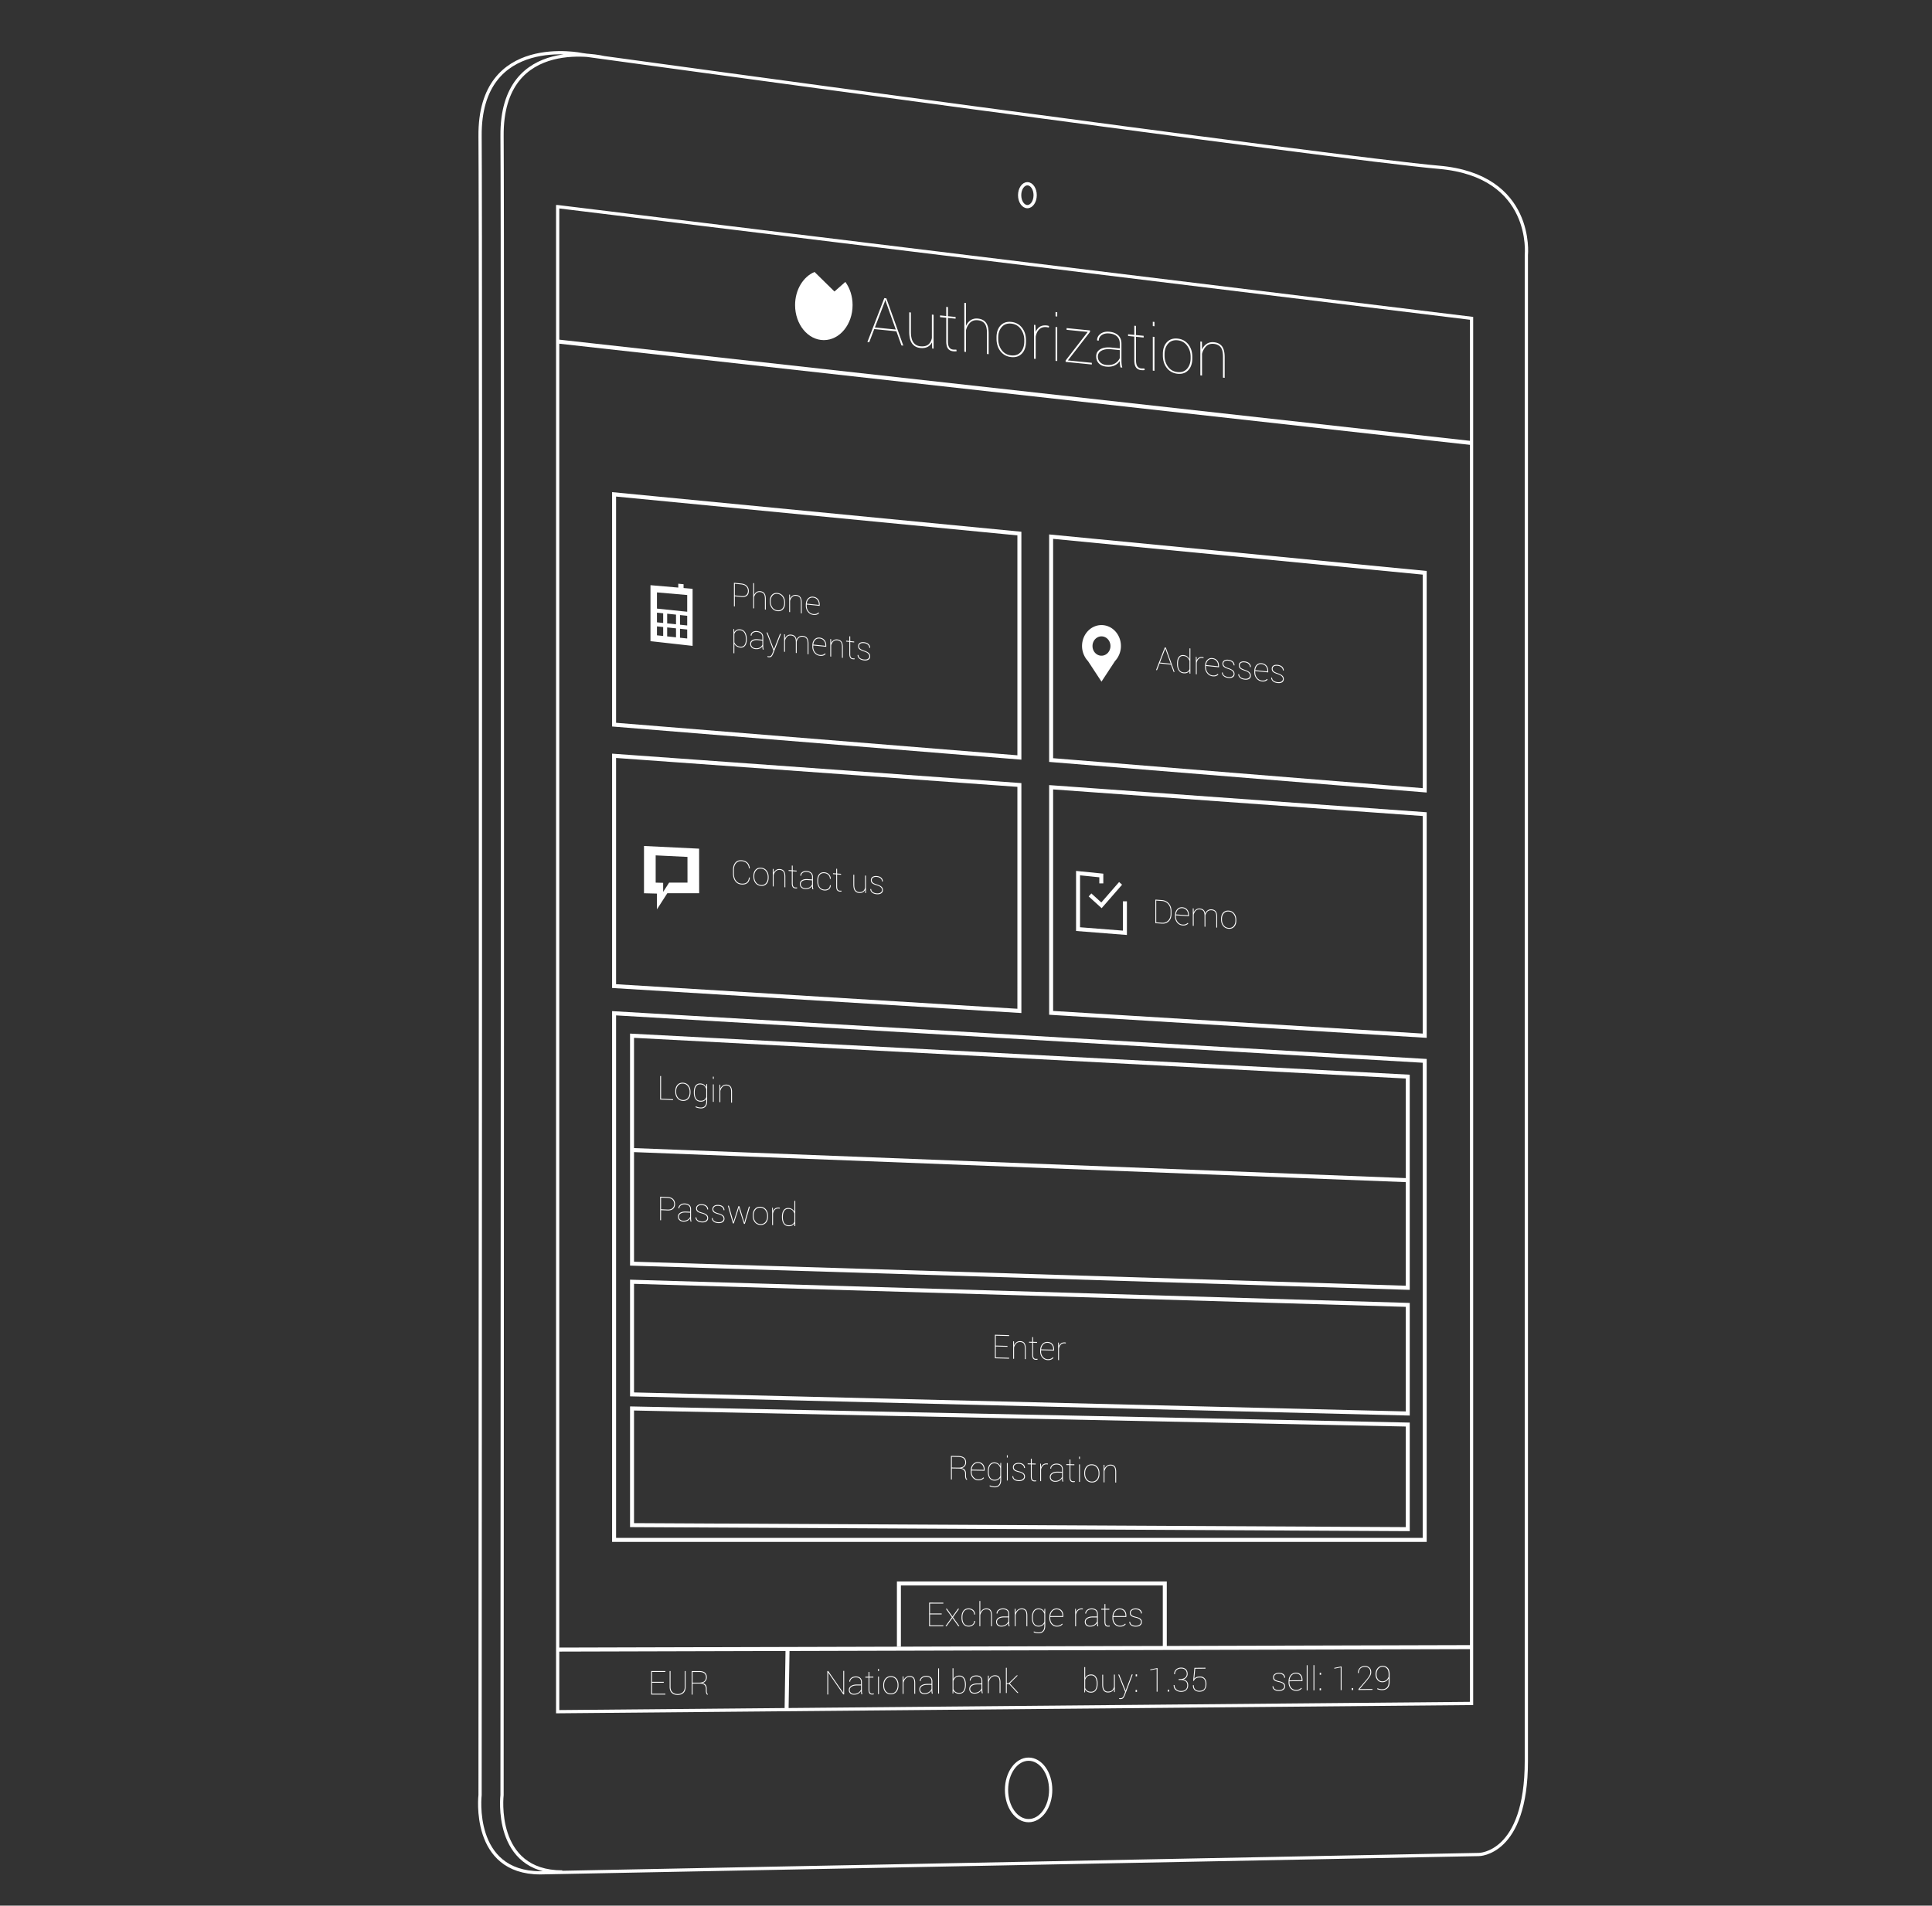 <svg xmlns="http://www.w3.org/2000/svg" width="895.455" height="883.456" viewBox="0 0 895.455 883.456"><rect x="0" y="0" width="895.455" height="883.456" fill="#333333" stroke="none"/><path fill="none" stroke="#FFF" stroke-width="1.5" stroke-miterlimit="10" d="M486.976 829.813c0 7.867-4.582 14.244-10.235 14.244s-10.235-6.377-10.235-14.244 4.582-14.245 10.235-14.245 10.235 6.378 10.235 14.245zm-7.194-739.321c0 2.93-1.61 5.305-3.596 5.305-1.987 0-3.597-2.375-3.597-5.305s1.61-5.306 3.597-5.306c1.986 0 3.596 2.376 3.596 5.306zM280.085 26.739s-47.817-11.583-47.393 36.377c.423 47.96 0 769.057 0 769.057s-4.232 35.679 27.928 35.679m-10.187.398l435.002-8.489s22.004 0 22.004-43.291V118.291s3.808-36.924-40.623-40.744c-44.431-3.82-396.918-52.204-396.918-52.204s-47.816-10.187-47.393 37.773 0 769.057 0 769.057-4.232 36.077 27.928 36.077zm8.04-772.453v697.754l423.577-3.82V147.577l-423.577-51.78z"/><path fill="#FFF" d="M682.134 206.333l-423.798-47.088.202-1.854 423.798 47.088zm-304.6-80.249l9.223 9.058 5.057-4.442c2.079 2.864 3.35 6.618 3.35 10.742 0 8.97-5.966 16.241-13.326 16.241-7.359 0-13.325-7.271-13.325-16.241 0-7.131 3.776-13.175 9.021-15.358m-91.991 586.879h373.86V492.698l-373.86-21.958v242.223zm375.708 1.865H283.695V468.763l.977.058 376.579 22.118v223.889zM285.543 335.086l186.005 15.079V248.212l-186.005-18.003v104.877zm187.854 17.101l-189.702-15.38V228.156l189.702 18.362v105.669zm14.711-.678l171.295 13.888v-99.002l-171.295-16.579v101.693zm173.143 15.909L486.26 353.23V247.764l174.991 16.937v102.717zM488.108 468.686l171.295 10.487V378.309l-171.295-12.328v102.705zm173.143 12.468L486.26 470.442V363.977l.99.072 174.001 12.523v104.582zm-375.708-24.868l186.005 11.388V364.788l-186.005-13.387v104.885zm187.854 13.369l-189.702-11.614V349.398l.99.072 188.712 13.581v106.604zM682.24 762.681l.004 1.865-423.799 1.144-.005-1.865z"/><path fill="#FFF" d="M364.089 764.527l1.848.03-.442 28.178-1.849-.03zm176.701-1.057h-1.848v-28.439H417.556v28.439h-1.848v-30.304H540.79zM293.862 584.937l357.685 11.131v-96.059l-357.685-18.864v103.792zm359.533 13.054l-.953-.029-360.429-11.218V479.182l.972.051 360.41 19.005v99.753z"/><path fill="#FFF" d="M652.435 548.077L292.902 534.09l.07-1.864 359.533 13.986zm-358.573 97.461l357.685 8.813V605.86l-357.685-10.668v50.346zm359.533 10.725l-.947-.024-360.435-8.88v-54.086l.951.027 360.431 10.75v52.213zM293.862 706.13l357.685 1.854V661.35l-357.685-7.422v52.202zm359.533 3.73l-.929-.005-360.453-1.871v-55.96l.943.019 360.439 7.478v50.339zM510.521 295.021c2.297 0 4.16 2.007 4.16 4.483 0 2.476-1.863 4.483-4.16 4.483s-4.159-2.007-4.159-4.483c0-2.476 1.862-4.483 4.159-4.483m8.172 8.525c.527-1.234.84-2.595.84-4.042 0-5.365-4.035-9.713-9.012-9.713s-9.011 4.348-9.011 9.713c0 1.441.31 2.797.832 4.027a.379.379 0 0 1-.018-.006l.067.102a9.738 9.738 0 0 0 1.861 2.836l6.269 9.553 6.27-9.553a9.753 9.753 0 0 0 1.862-2.837l.066-.101c-.008.008-.018.013-.026.021m-203.524-7.887v-4.16l3.339.347v4.162l-3.339-.349zm-10.68-5.27l2.885.3v4.155l-2.885-.302v-4.153zm8.831-.958l-4.098-.425v-4.487l4.098.426v4.486zm0 6.034l-4.098-.428v-4.156l4.098.426v4.158zm-8.831-11.438l2.885.3v4.486l-2.885-.3v-4.486zm14.019 5.944l-3.339-.347v-4.487l3.339.347v4.487zm0-14.118v7.755l-14.019-1.456v-7.513l14.019 1.214zm-1.685-3.235v-1.767l-2.453-.233v1.789l-12.884-1.109v25.953l19.525 2.185v-26.458l-4.188-.36zm-6.697 136.574l-2.767 4.303v-4.213l-3.464-.09v-12.637l14.734.717.013 11.92h-8.516zm13.905-15.745l-25.548-1.243v21.912l6.006.155v7.305l4.798-7.46h14.767l-.023-20.669zm198.275 40.015l-23.568-1.855v-27.846l12.63 1.274v4.497h-1.848v-2.808l-8.934-.902v24.061l19.871 1.563v-13.6h1.849z"/><path fill="#FFF" d="M510.599 421.035l-6.009-5.447 1.234-1.388 4.62 4.187 8.239-9.47 1.39 1.231zM405.497 151.809l9.679.971-4.393-12.346-.418-1.305-.044-.004-.417 1.222-4.407 11.462zm9.967 1.784l-10.256-1.028-2.333 6.081-.851-.086 7.837-20.351.951.094 7.851 21.925-.851-.085-2.348-6.55zm16.479 5.237l-.043-.019c-.48.93-1.164 1.613-2.052 2.051-.888.439-1.99.592-3.306.46-1.642-.164-2.907-.852-3.796-2.065-.889-1.21-1.333-3.046-1.333-5.505v-8.956l.778.077v8.986c0 2.178.382 3.801 1.146 4.871.763 1.068 1.821 1.67 3.176 1.806 1.652.165 2.903-.103 3.752-.807.85-.704 1.4-1.721 1.649-3.051v-10.829l.793.079v15.707l-.648-.064-.116-2.741zm7.419-16.474v4.24l3.544.355v.797l-3.544-.355v10.86c0 1.316.211 2.262.634 2.836.422.575.994.898 1.714.971.269.027.504.04.705.041.203.001.481-.004.837-.018l.144.727c-.25.052-.503.08-.757.083a7.715 7.715 0 0 1-.885-.045c-1.058-.106-1.851-.522-2.385-1.248-.532-.726-.799-1.868-.799-3.426v-10.86l-2.882-.289v-.798l2.882.29v-4.24l.792.079zm8.37 8.62l.043.019c.48-1.094 1.193-1.949 2.139-2.566.945-.616 2.062-.86 3.349-.731 1.652.166 2.891.793 3.717 1.883.826 1.089 1.239 2.765 1.239 5.031v9.581l-.778-.077v-9.581c0-2.131-.358-3.64-1.073-4.53-.716-.888-1.765-1.403-3.148-1.541-1.555-.156-2.786.25-3.688 1.219a7.287 7.287 0 0 0-1.8 3.398v10.06l-.778-.077v-22.647l.778.078v10.481zm14.923 6.114c0 2.013.538 3.748 1.614 5.206 1.075 1.459 2.559 2.282 4.451 2.471 1.862.187 3.332-.343 4.407-1.589 1.077-1.248 1.615-2.873 1.615-4.877v-.61c0-1.965-.544-3.685-1.629-5.164-1.085-1.478-2.559-2.311-4.422-2.497-1.873-.188-3.347.349-4.422 1.61-1.076 1.263-1.614 2.875-1.614 4.84v.61zm-.778-.688c0-2.342.621-4.172 1.866-5.49 1.243-1.317 2.892-1.872 4.948-1.666 2.064.206 3.718 1.091 4.963 2.653 1.243 1.562 1.865 3.519 1.865 5.871v.61c0 2.361-.619 4.198-1.858 5.511-1.24 1.314-2.886 1.867-4.941 1.66-2.075-.207-3.734-1.092-4.977-2.655-1.245-1.561-1.866-3.523-1.866-5.884v-.61zm24.245-4.553l-1.009-.187c-1.421-.143-2.557.189-3.406.993-.851.806-1.41 1.95-1.678 3.432v10.293l-.778-.077v-15.708l.633.063.145 2.745v.42l.043.004c.421-1.051 1.051-1.835 1.886-2.351.836-.517 1.888-.71 3.155-.584.221.023.423.057.606.104.182.047.345.103.489.166l-.086.687zm3.111 15.454l.778.078v-15.707l-.778-.078v15.707zm0-20.644l.778.077v-2.003l-.778-.077v2.003zm5.718 20.433l11.093 1.113v.784l-12.145-1.218v-.638l10.243-13.245-9.795-.982v-.798l10.846 1.087v.697zm17.762 2.101c1.498.15 2.78-.048 3.846-.594 1.067-.547 1.877-1.397 2.435-2.55v-3.732l-3.832-.384c-1.949-.196-3.491.02-4.624.647-1.134.627-1.699 1.55-1.699 2.769 0 .997.35 1.857 1.051 2.581.701.723 1.642 1.145 2.823 1.263m6.281-1.722l-.043-.019c-.586.87-1.403 1.543-2.449 2.019-1.048.476-2.311.64-3.789.491-1.47-.147-2.612-.652-3.428-1.512-.816-.861-1.224-1.94-1.224-3.236 0-1.443.628-2.539 1.887-3.288 1.258-.751 2.981-1.016 5.17-.796l3.876.389v-2.294c0-1.335-.409-2.402-1.225-3.201-.817-.798-1.992-1.274-3.529-1.428-1.45-.144-2.643.098-3.58.73-.936.632-1.404 1.5-1.404 2.604l-.777-.107c0-1.269.54-2.296 1.62-3.084 1.081-.786 2.46-1.095 4.141-.927 1.71.172 3.058.726 4.048 1.662.989.936 1.484 2.222 1.484 3.857v7.869c0 .562.029 1.102.086 1.62.058.52.164 1.048.318 1.586l-.866-.087a36.399 36.399 0 0 1-.251-1.571 8.91 8.91 0 0 1-.065-1.118v-.159zm7.533-16.376v4.24l3.544.355v.797l-3.544-.355v10.86c0 1.316.211 2.262.634 2.836.422.575.994.899 1.714.971.269.026.504.04.705.041.203.002.482-.005.837-.018l.144.726c-.25.053-.502.081-.757.084a7.725 7.725 0 0 1-.885-.045c-1.057-.106-1.851-.521-2.385-1.248-.532-.726-.799-1.868-.799-3.426v-10.86l-2.882-.289v-.797l2.882.288v-4.239l.792.079zm7.779 20.727l.777.078v-15.708l-.777-.077v15.707zm0-20.643l.777.077v-2.003l-.777-.077v2.003zm5.445 13.64c0 2.013.538 3.748 1.614 5.207 1.075 1.458 2.559 2.282 4.451 2.471 1.863.187 3.333-.343 4.408-1.59 1.076-1.247 1.614-2.872 1.614-4.876v-.61c0-1.965-.544-3.686-1.629-5.164-1.085-1.478-2.559-2.311-4.422-2.497-1.873-.189-3.347.348-4.422 1.611-1.076 1.261-1.614 2.873-1.614 4.838v.61zm-.778-.688c0-2.342.622-4.171 1.866-5.489 1.243-1.317 2.892-1.873 4.948-1.666 2.065.206 3.719 1.09 4.963 2.652 1.243 1.563 1.866 3.52 1.866 5.871v.61c0 2.362-.62 4.199-1.859 5.512-1.239 1.314-2.885 1.866-4.941 1.66-2.075-.208-3.734-1.092-4.977-2.655-1.244-1.561-1.866-3.523-1.866-5.885v-.61zm18.151-2.187l.043.019c.479-1.094 1.193-1.949 2.139-2.567.945-.616 2.062-.859 3.349-.73 1.652.166 2.891.792 3.717 1.882.826 1.089 1.239 2.766 1.239 5.032v9.581l-.778-.078v-9.581c0-2.13-.358-3.639-1.073-4.529-.716-.889-1.765-1.403-3.148-1.542-1.555-.156-2.786.25-3.688 1.219a7.297 7.297 0 0 0-1.8 3.398v10.062l-.778-.079v-15.707l.735.073.043 3.358v.189zM306.386 509.371l5.555.242v.405l-5.965-.26v-10.912l.41.017zm7.012-3.187c0 1.04.278 1.92.832 2.641.556.723 1.322 1.104 2.299 1.148.961.041 1.719-.276 2.275-.951.555-.674.833-1.53.833-2.564v-.315c0-1.013-.28-1.887-.84-2.617-.561-.733-1.321-1.12-2.284-1.162-.966-.042-1.727.278-2.283.961-.554.683-.832 1.532-.832 2.544v.315zm-.402-.331c0-1.209.32-2.173.963-2.888.642-.716 1.494-1.051 2.554-1.006 1.066.048 1.92.456 2.562 1.226.643.77.963 1.761.963 2.976v.315c0 1.218-.319 2.185-.959 2.899-.64.714-1.49 1.049-2.55 1.002-1.072-.048-1.928-.456-2.57-1.226-.643-.77-.963-1.765-.963-2.983v-.315zm8.998.701c0 1.144.217 2.049.648 2.715.431.665 1.082 1.018 1.956 1.055.728.032 1.318-.104 1.77-.408.45-.306.775-.736.974-1.293v-3.679a3.77 3.77 0 0 0-.911-1.546c-.414-.417-1.021-.645-1.819-.68-.872-.038-1.527.279-1.963.949-.437.671-.655 1.579-.655 2.728v.159zm-.408-.175c0-1.315.262-2.331.788-3.05.525-.72 1.274-1.057 2.247-1.015.643.029 1.189.195 1.639.499.448.304.804.714 1.066 1.231l.023-.007.06-1.45.341.015v8.004c0 1.058-.265 1.874-.799 2.449-.533.574-1.281.84-2.242.798a6.56 6.56 0 0 1-1.227-.175 4.912 4.912 0 0 1-1.108-.393l.119-.399c.371.18.721.317 1.049.406.327.088.711.144 1.152.162.873.039 1.532-.193 1.978-.697.446-.501.67-1.226.67-2.169v-1.133l-.023-.007a2.684 2.684 0 0 1-1.075.976c-.454.231-1 .333-1.639.306-.967-.042-1.712-.434-2.235-1.173-.523-.741-.784-1.746-.784-3.021v-.157zm8.827 4.448l.4.018v-8.11l-.4-.016v8.108zm0-10.658l.4.018v-1.034l-.4-.018v1.034zm3.443 4.528l.023.009a3.185 3.185 0 0 1 1.103-1.386c.489-.346 1.065-.504 1.73-.475.852.036 1.491.324 1.918.863.427.537.639 1.391.639 2.561v4.946l-.401-.018v-4.947c0-1.098-.185-1.868-.554-2.305-.369-.439-.911-.674-1.625-.705-.803-.035-1.438.211-1.903.738a4.015 4.015 0 0 0-.93 1.806v5.194l-.403-.018v-8.108l.38.017.023 1.731v.097zm-27.478 55.935l2.981.131c1.046.045 1.823-.173 2.332-.659.508-.485.761-1.118.761-1.903 0-.805-.252-1.47-.758-1.998-.505-.527-1.284-.812-2.335-.858l-2.981-.131v5.418zm0 .406v4.684l-.403-.018v-10.913l3.384.148c1.146.051 2.014.368 2.607.951.592.582.889 1.354.889 2.312 0 .971-.297 1.72-.889 2.248-.593.528-1.461.768-2.607.717l-2.981-.129zm10.262 4.894c.773.033 1.435-.108 1.986-.421.55-.311.969-.774 1.256-1.386v-1.927l-1.978-.087c-1.006-.044-1.802.113-2.387.47s-.877.848-.877 1.479c0 .515.181.948.542 1.302.362.351.849.542 1.458.57m3.242-1.073l-.022-.009a3.22 3.22 0 0 1-1.264 1.115c-.541.275-1.193.397-1.956.364-.758-.033-1.349-.261-1.769-.681-.423-.421-.633-.966-.633-1.636 0-.745.325-1.329.974-1.752.65-.424 1.54-.612 2.671-.561l1.999.088v-1.186c0-.688-.21-1.227-.632-1.617-.42-.388-1.029-.599-1.821-.634-.749-.033-1.366.128-1.849.483-.484.353-.725.814-.725 1.384l-.401-.033c0-.654.279-1.2.837-1.639.557-.437 1.269-.637 2.138-.599.882.038 1.578.286 2.089.739.51.456.766 1.106.766 1.949v4.063c0 .29.015.568.045.832.03.268.084.538.163.811l-.447-.02a20.753 20.753 0 0 1-.13-.805 4.57 4.57 0 0 1-.033-.574v-.082zm7.92-.186c0-.435-.179-.834-.535-1.197-.358-.362-.997-.666-1.918-.912-.978-.251-1.675-.544-2.094-.874-.419-.332-.628-.821-.628-1.47 0-.595.238-1.074.717-1.439.479-.364 1.137-.526 1.975-.489.907.04 1.613.278 2.119.717.506.439.758 1.014.758 1.723l-.408-.016c0-.539-.219-1.004-.655-1.39-.437-.386-1.041-.597-1.814-.63-.769-.035-1.343.104-1.721.411-.38.308-.57.68-.57 1.115s.159.805.476 1.111c.317.306.972.597 1.964.869.917.255 1.602.57 2.056.945.453.375.68.892.68 1.552 0 .648-.253 1.156-.759 1.52-.506.366-1.195.53-2.066.492-.958-.042-1.698-.286-2.224-.729-.526-.44-.788-.983-.788-1.622l.4.018c.045.656.316 1.135.815 1.433.499.299 1.096.463 1.797.494.758.033 1.351-.113 1.78-.439.428-.326.643-.723.643-1.193m7.577.332c0-.433-.178-.834-.535-1.196-.358-.363-.997-.667-1.918-.913-.978-.251-1.674-.544-2.094-.874-.418-.331-.628-.821-.628-1.47 0-.595.238-1.074.717-1.438.479-.365 1.137-.527 1.975-.49.907.04 1.613.278 2.119.717s.759 1.015.759 1.725l-.409-.018c0-.539-.218-1.002-.655-1.39-.437-.386-1.041-.595-1.814-.63-.769-.035-1.343.104-1.721.412-.38.307-.57.679-.57 1.114 0 .435.159.805.476 1.111.317.306.972.597 1.964.869.917.256 1.602.572 2.056.945.453.375.68.892.68 1.552 0 .648-.253 1.156-.758 1.522-.507.364-1.195.528-2.067.49-.958-.042-1.698-.284-2.224-.728-.526-.441-.788-.984-.788-1.623l.401.018c.045.656.315 1.135.815 1.433.498.299 1.096.465 1.796.494.758.034 1.351-.113 1.78-.439.429-.327.643-.724.643-1.193m4.091-.181l.432 1.726.022.002.535-1.684 1.807-5.684.41.016 1.799 5.843.528 1.732h.022l.447-1.689 1.636-5.691.468.02-2.342 8.006-.403-.016-1.984-6.18-.372-1.426-.023-.009-.394 1.401-1.956 6.006-.401-.018-2.336-8.21.462.02zm9.854-1.12c0 1.038.278 1.92.832 2.641.555.721 1.322 1.102 2.299 1.146.961.041 1.719-.276 2.274-.949.556-.676.833-1.53.833-2.565v-.315c0-1.014-.28-1.886-.84-2.619-.56-.732-1.321-1.118-2.283-1.159-.966-.044-1.728.278-2.283.959-.554.683-.832 1.532-.832 2.546v.315zm-.403-.333c0-1.207.321-2.171.963-2.888.643-.716 1.495-1.051 2.555-1.004 1.065.046 1.92.454 2.562 1.224.642.77.963 1.763.963 2.976v.315c0 1.22-.32 2.187-.96 2.901-.639.712-1.49 1.047-2.549 1-1.072-.046-1.928-.456-2.571-1.224-.642-.77-.963-1.765-.963-2.985v-.315zm12.516-3.056l-.52-.069c-.735-.031-1.32.173-1.758.614-.44.44-.729 1.047-.868 1.821v5.312l-.401-.016v-8.11l.327.015.074 1.411v.219h.023c.218-.554.543-.978.974-1.27.431-.289.974-.42 1.629-.393.114.005.218.018.312.036.094.02.178.044.253.071l-.045.359zm1.414 3.974c0 1.143.214 2.049.643 2.715.429.665 1.079 1.016 1.952 1.054.714.031 1.298-.098 1.751-.391.454-.292.787-.709 1-1.249v-3.799a3.679 3.679 0 0 0-.925-1.507c-.419-.404-1.023-.626-1.811-.659-.873-.038-1.525.277-1.959.947-.435.67-.651 1.581-.651 2.73v.159zm-.417-.177c0-1.313.263-2.329.788-3.049.526-.719 1.274-1.058 2.246-1.014.644.027 1.19.193 1.636.495.447.301.803.707 1.071 1.219l.022.001v-5.029l.403.018v11.692l-.388-.017-.015-1.253-.022-.009a2.631 2.631 0 0 1-1.071.989c-.456.235-1.006.337-1.651.31-.967-.042-1.711-.434-2.235-1.173-.522-.741-.784-1.749-.784-3.022v-.158zm104.532 60.272l-5.428-.151v5.081l6.186.175v.404l-6.589-.186v-10.912l6.589.186v.404l-6.186-.173v4.616l5.428.152zm3.034-.709l.022.009a3.276 3.276 0 0 1 1.104-1.404c.49-.353 1.065-.523 1.73-.503.853.024 1.492.301 1.918.833.427.531.64 1.382.64 2.551v4.946l-.402-.011v-4.946c0-1.1-.185-1.865-.554-2.298-.368-.432-.911-.659-1.625-.68-.803-.021-1.438.235-1.903.769a4.097 4.097 0 0 0-.93 1.821v5.194l-.402-.011v-8.109l.379.011.023 1.731v.097zm8.835-3.769v2.189l1.83.053v.412l-1.83-.053v5.607c0 .679.108 1.16.327 1.44.217.281.512.427.884.438.139.003.261.002.365-.006.105-.007.248-.02.431-.04l.075.37c-.129.034-.259.06-.391.071a4.123 4.123 0 0 1-.457.009c-.545-.015-.956-.2-1.231-.556-.275-.353-.412-.934-.412-1.737v-5.607l-1.488-.042v-.412l1.488.042v-2.189l.409.011zm6.663 2.631c-.819-.024-1.492.249-2.019.816-.528.568-.84 1.309-.933 2.227l5.607.157v-.248c0-.845-.241-1.542-.722-2.092-.481-.552-1.125-.838-1.933-.86m.149 8.015c-1.012-.027-1.852-.417-2.521-1.164-.67-.748-1.005-1.695-1.005-2.839v-.479c0-1.189.322-2.151.963-2.881.642-.732 1.447-1.084 2.414-1.056.922.025 1.662.338 2.219.941.558.603.837 1.423.837 2.457v.621l-6.031-.169v.577c0 1 .295 1.841.885 2.524s1.336 1.038 2.239 1.064c.475.012.899-.049 1.271-.19.372-.138.746-.384 1.123-.732l.215.321a3.22 3.22 0 0 1-1.093.766c-.411.177-.917.257-1.516.239m8.328-7.74l-.521-.06c-.733-.02-1.319.193-1.758.641-.439.446-.728 1.058-.867 1.834v5.314l-.4-.011v-8.11l.326.01.074 1.411v.217l.022.001c.218-.559.543-.987.975-1.285.431-.297.975-.437 1.628-.419.115.003.219.014.313.033.094.016.178.038.253.065l-.045.359zm-52.809 57.546l2.974.056c1.131.022 1.951-.195 2.462-.646.51-.454.767-1.037.767-1.751 0-.834-.26-1.467-.778-1.899-.519-.432-1.31-.659-2.376-.679l-3.049-.059v4.978zm0 .404v5.127l-.402-.009v-10.911l3.451.065c1.164.022 2.049.283 2.651.782.602.499.902 1.234.902 2.209 0 .619-.187 1.174-.564 1.664-.376.49-.894.802-1.554.935v.021c.758.15 1.294.441 1.607.873.311.433.467 1.003.467 1.706v1.027c0 .347.04.65.119.918.08.266.216.488.409.667v.187l-.394-.007a2.133 2.133 0 0 1-.402-.765 3.634 3.634 0 0 1-.133-1.022v-.996c0-.759-.24-1.346-.721-1.761-.481-.413-1.195-.628-2.142-.646l-3.294-.064zm12.136-2.504c-.818-.016-1.49.262-2.018.834-.528.574-.84 1.317-.933 2.235l5.606.107v-.247c0-.844-.24-1.539-.721-2.086-.481-.546-1.125-.828-1.934-.843m.149 8.015c-1.011-.02-1.851-.401-2.521-1.144-.669-.741-1.004-1.684-1.004-2.828v-.481c0-1.189.322-2.151.963-2.888.642-.738 1.447-1.097 2.413-1.078.922.018 1.663.324 2.22.923.558.597.837 1.413.837 2.448v.621l-6.031-.115v.577c0 1 .295 1.838.885 2.517.59.678 1.335 1.025 2.238 1.042.476.009.9-.057 1.272-.2s.746-.39 1.123-.742l.215.319a3.292 3.292 0 0 1-1.093.776c-.411.18-.917.264-1.517.253m4.811-3.97c0 1.143.216 2.043.647 2.699.431.655 1.084.99 1.957 1.007.728.014 1.319-.137 1.769-.454.451-.315.775-.754.974-1.315v-3.68a3.65 3.65 0 0 0-.911-1.522c-.413-.408-1.02-.62-1.818-.636-.873-.016-1.527.317-1.963.998-.437.681-.655 1.595-.655 2.744v.159zm-.409-.166c0-1.313.263-2.336.789-3.068.525-.733 1.273-1.09 2.245-1.071.645.012 1.192.166 1.64.459.448.293.805.695 1.067 1.205l.023-.007.059-1.453.343.007v8.004c0 1.057-.268 1.881-.8 2.467-.534.588-1.28.872-2.242.854a6.488 6.488 0 0 1-1.228-.144 4.73 4.73 0 0 1-1.107-.366l.118-.402c.372.171.722.299 1.049.381a5.43 5.43 0 0 0 1.153.134c.872.017 1.532-.233 1.978-.747.446-.513.669-1.241.669-2.187v-1.13l-.022-.008a2.801 2.801 0 0 1-1.074 1.002c-.454.244-1.001.359-1.64.348-.968-.018-1.712-.392-2.236-1.118-.522-.729-.784-1.729-.784-3.002v-.158zm8.828 4.231l.401.007v-8.108l-.401-.007v8.108zm0-10.658l.401.007v-1.034l-.401-.007v1.034zm7.971 8.823c0-.433-.179-.829-.535-1.182-.358-.355-.998-.643-1.919-.865-.977-.229-1.674-.505-2.093-.823-.42-.321-.629-.807-.629-1.455 0-.596.239-1.08.718-1.455.479-.376 1.136-.556 1.975-.54.906.017 1.613.239 2.118.665.506.428.759.996.759 1.705l-.409-.007c0-.54-.218-.997-.655-1.374-.436-.375-1.04-.57-1.813-.584-.769-.015-1.343.136-1.722.453-.379.319-.57.694-.57 1.129 0 .436.159.802.477 1.1.317.297.971.572 1.963.82.917.233 1.602.532 2.056.894.454.364.681.874.681 1.534 0 .65-.253 1.163-.759 1.542-.506.377-1.195.557-2.067.541-.957-.018-1.698-.242-2.223-.672-.527-.43-.789-.965-.789-1.604l.401.007c.045.655.316 1.127.815 1.413.498.288 1.097.437 1.796.45.758.014 1.352-.146 1.78-.483.429-.335.644-.739.644-1.209m3.547-8.244v2.189l1.83.036v.412l-1.83-.036v5.607c0 .679.109 1.158.328 1.437.218.28.513.422.885.43.138.001.26 0 .364-.01.105-.007.248-.021.431-.043l.075.369a2.194 2.194 0 0 1-.391.075 3.81 3.81 0 0 1-.457.013c-.545-.009-.956-.191-1.231-.545-.275-.351-.413-.93-.413-1.733v-5.608l-1.486-.027v-.412l1.486.028v-2.189l.409.007zm7.467 2.624l-.521-.055c-.734-.014-1.319.204-1.759.656-.439.452-.727 1.066-.866 1.843v5.312l-.401-.007v-8.108l.327.006.074 1.409v.219h.023c.218-.561.542-.991.974-1.293.431-.303.974-.446 1.628-.434a1.843 1.843 0 0 1 .566.093l-.045.359zm3.317 7.642c.774.014 1.435-.142 1.986-.47.55-.326.969-.798 1.257-1.417v-1.927l-1.978-.038c-1.008-.02-1.803.157-2.388.528-.585.372-.877.871-.877 1.501 0 .515.181.943.543 1.287.361.345.847.523 1.457.536m3.243-1.153l-.023-.009a3.305 3.305 0 0 1-1.264 1.145c-.541.29-1.192.428-1.956.414-.759-.015-1.349-.228-1.769-.637-.422-.41-.633-.951-.633-1.621 0-.745.325-1.337.975-1.776.648-.441 1.538-.648 2.669-.627l2.001.039v-1.186c0-.688-.211-1.222-.633-1.601-.421-.377-1.029-.573-1.822-.59-.748-.014-1.365.162-1.848.528-.483.365-.724.833-.724 1.403l-.402-.022c0-.656.279-1.208.837-1.661.557-.45 1.27-.668 2.137-.652.883.018 1.58.246 2.09.688.511.443.767 1.086.767 1.931v4.061c0 .29.014.568.044.832.03.266.083.536.162.805l-.445-.007a20.536 20.536 0 0 1-.13-.801 4.58 4.58 0 0 1-.033-.574v-.082zm3.888-8.771v2.189l1.829.036v.412l-1.829-.036v5.607c0 .679.109 1.158.328 1.437.218.28.513.422.885.43.138.001.26 0 .364-.01.103-.007.247-.021.43-.043l.075.369a2.194 2.194 0 0 1-.391.075c-.13.013-.282.017-.456.013-.546-.009-.956-.191-1.231-.545-.275-.351-.413-.93-.413-1.733v-5.608l-1.487-.029v-.411l1.487.029v-2.189l.409.007zm4.016 10.376l.4.007v-8.108l-.4-.009v8.11zm0-10.658l.4.007v-1.034l-.4-.007v1.034zm2.811 6.813c0 1.04.278 1.914.833 2.621.555.708 1.321 1.071 2.298 1.089.962.018 1.72-.317 2.275-1.005.555-.689.833-1.55.833-2.584v-.316c0-1.014-.28-1.879-.84-2.596-.56-.718-1.321-1.088-2.283-1.106-.967-.018-1.728.322-2.283 1.018s-.833 1.552-.833 2.564v.315zm-.401-.322c0-1.208.32-2.178.962-2.912.642-.731 1.494-1.087 2.555-1.067 1.066.02 1.919.408 2.562 1.162.642.754.963 1.739.963 2.952v.315c0 1.22-.32 2.194-.959 2.924-.64.729-1.49 1.084-2.551 1.064-1.071-.02-1.928-.408-2.57-1.162s-.962-1.741-.962-2.961v-.315zm9.369-1.889l.023.007a3.326 3.326 0 0 1 1.103-1.413c.489-.359 1.065-.532 1.73-.519.853.016 1.492.289 1.919.818.426.528.639 1.375.639 2.544v4.946l-.402-.007v-4.946c0-1.099-.184-1.863-.553-2.293-.37-.43-.912-.65-1.626-.665-.803-.015-1.438.248-1.903.785a4.155 4.155 0 0 0-.93 1.83v5.194l-.402-.009v-8.108l.38.008.022 1.731v.097zm-75.442 67.48l-5.428-.002v5.081l6.187.002v.405l-6.589-.004V743l6.589.004v.404l-6.187-.002v4.617l5.428.002zm4.99.976l2.565-3.597h.507l-2.827 3.949 2.975 4.161h-.499l-2.728-3.81-2.722 3.806h-.499l2.975-4.157-2.826-3.953h.506zm7.496 4.267c.699 0 1.292-.182 1.777-.546.486-.365.754-.92.803-1.665l.402.002c-.045.819-.346 1.46-.903 1.921-.558.463-1.251.692-2.079.692-1.046 0-1.856-.368-2.428-1.098-.573-.732-.859-1.719-.859-2.957v-.316c0-1.233.285-2.216.855-2.948.57-.732 1.376-1.096 2.417-1.096.833 0 1.53.244 2.094.733.562.492.863 1.19.903 2.093l-.402-.002c-.039-.783-.304-1.382-.792-1.797-.488-.415-1.089-.623-1.803-.623-.962 0-1.681.333-2.157 1.003-.475.669-.714 1.548-.714 2.637v.316c0 1.099.239 1.983.714 2.649.476.667 1.2 1.002 2.172 1.002m5.398-6.032l.023.009a3.407 3.407 0 0 1 1.104-1.437c.488-.364 1.064-.548 1.729-.548.852 0 1.492.26 1.919.779.426.52.639 1.364.639 2.534v4.946h-.402v-4.946c0-1.1-.185-1.86-.554-2.282-.369-.423-.911-.634-1.625-.634-.803 0-1.438.273-1.903.82a4.227 4.227 0 0 0-.93 1.846v5.194h-.402v-11.692h.402v5.411zm9.742 6.047c.774 0 1.435-.168 1.986-.505.55-.338.969-.819 1.256-1.444v-1.925h-1.978c-1.006 0-1.802.19-2.387.572-.585.381-.877.887-.877 1.517 0 .514.18.94.542 1.279.362.337.849.504 1.458.506m3.242-1.213l-.022-.007a3.434 3.434 0 0 1-1.264 1.169c-.541.299-1.193.448-1.956.448-.758-.002-1.349-.202-1.77-.605-.422-.402-.632-.938-.632-1.608 0-.743.325-1.342.974-1.794.65-.451 1.54-.677 2.67-.677h2v-1.184c0-.688-.21-1.218-.632-1.588-.421-.37-1.029-.555-1.821-.555-.749 0-1.365.185-1.849.561-.483.375-.725.846-.725 1.416l-.401-.016c0-.654.279-1.213.837-1.674.557-.462 1.269-.692 2.138-.692.882 0 1.578.217 2.089.649.51.431.766 1.071.766 1.914v4.063c0 .289.015.566.045.832.03.264.084.532.163.801h-.446c-.065-.36-.108-.626-.13-.797a4.57 4.57 0 0 1-.034-.574v-.082zm3.392-4.827l.023.009a3.413 3.413 0 0 1 1.103-1.437c.489-.364 1.065-.548 1.73-.548.852 0 1.492.26 1.919.779.426.519.639 1.364.639 2.534v4.946h-.402v-4.946c0-1.1-.185-1.86-.554-2.282-.369-.423-.911-.634-1.625-.634-.803 0-1.438.271-1.903.82a4.227 4.227 0 0 0-.93 1.846v5.194h-.402v-8.109h.379l.023 1.731v.097zm7.964 2.381c0 1.143.216 2.039.647 2.686.431.648 1.083.971 1.956.972.728 0 1.319-.162 1.77-.486.45-.326.775-.77.974-1.335v-3.679a3.57 3.57 0 0 0-.911-1.507c-.414-.399-1.02-.6-1.819-.6-.872-.002-1.527.345-1.963 1.033-.436.69-.654 1.61-.654 2.759v.157zm-.409-.157c0-1.315.263-2.342.788-3.085.525-.741 1.274-1.113 2.246-1.111.644 0 1.191.142 1.64.428a3.01 3.01 0 0 1 1.066 1.184l.023-.008.06-1.455h.342v8.005c0 1.059-.267 1.888-.8 2.485-.533.596-1.28.895-2.242.895a6.49 6.49 0 0 1-1.227-.121 4.697 4.697 0 0 1-1.108-.346l.119-.404c.372.166.721.284 1.049.361.327.074.711.113 1.153.113.872 0 1.531-.261 1.977-.784.447-.522.67-1.254.67-2.199v-1.132l-.023-.007c-.262.43-.621.771-1.074 1.024-.454.251-1 .377-1.64.377-.967-.002-1.711-.359-2.235-1.077-.522-.717-.784-1.711-.784-2.986v-.157zm11.474-3.788c-.818 0-1.491.289-2.019.872-.528.581-.839 1.333-.933 2.251l5.608.002v-.248c0-.843-.242-1.533-.723-2.07-.48-.538-1.124-.807-1.933-.807m.149 8.011c-1.011 0-1.851-.366-2.521-1.094-.669-.731-1.004-1.667-1.004-2.812v-.479c0-1.19.321-2.159.963-2.909.642-.748 1.446-1.123 2.413-1.122.923 0 1.663.294 2.22.882.558.586.837 1.397.837 2.431v.621l-6.031-.002v.578c0 .999.294 1.834.885 2.5.59.666 1.335 1.002 2.238 1.002.476 0 .9-.075 1.272-.224.372-.151.746-.405 1.123-.765l.215.315a3.37 3.37 0 0 1-1.093.797c-.411.188-.917.281-1.517.281m11.973-7.967l-.521-.045c-.734-.002-1.319.227-1.758.688-.439.459-.728 1.078-.867 1.857v5.315h-.401v-8.11h.327l.074 1.409v.217h.023c.218-.564.542-1.001.974-1.311.431-.31.974-.464 1.628-.463.115 0 .219.008.313.022.094.017.178.037.253.06l-.045.361zm3.316 7.576c.773.002 1.435-.166 1.986-.503.55-.338.969-.819 1.256-1.444v-1.925h-1.978c-1.006 0-1.802.19-2.387.572-.585.381-.877.887-.877 1.517 0 .514.18.94.542 1.279.362.336.849.504 1.458.504m3.242-1.211l-.022-.007a3.434 3.434 0 0 1-1.264 1.169c-.541.299-1.193.448-1.956.446-.758 0-1.349-.2-1.77-.603-.422-.402-.632-.938-.632-1.608 0-.743.325-1.342.974-1.794.65-.451 1.54-.679 2.67-.677h2v-1.184c0-.688-.21-1.218-.632-1.588-.421-.37-1.029-.556-1.821-.556-.749-.001-1.365.186-1.849.561-.483.376-.725.847-.725 1.417l-.401-.016c0-.654.279-1.213.837-1.674.557-.462 1.269-.694 2.138-.692.882 0 1.578.217 2.089.649.51.431.766 1.07.766 1.914v4.063c0 .289.015.566.045.832.03.264.084.532.163.801h-.446c-.065-.36-.108-.626-.13-.798a4.554 4.554 0 0 1-.034-.573v-.082zm3.89-8.842v2.187l1.83.002v.414l-1.83-.002v5.605c0 .68.109 1.157.328 1.432.217.275.512.411.884.411.139 0 .26-.003.365-.012.104-.01.247-.028.431-.053l.074.368c-.129.04-.259.067-.391.082a4.1 4.1 0 0 1-.456.02c-.546 0-.956-.174-1.231-.521-.276-.346-.413-.922-.413-1.727v-5.605h-1.487v-.414h1.487v-2.187h.409zm6.663 2.446c-.818 0-1.491.289-2.019.872-.528.581-.838 1.333-.933 2.251l5.608.002v-.248c0-.843-.241-1.533-.723-2.071-.48-.537-1.124-.806-1.933-.806m.149 8.011c-1.011 0-1.851-.366-2.521-1.094-.669-.731-1.004-1.667-1.004-2.813v-.478c0-1.19.321-2.158.963-2.909.642-.748 1.446-1.122 2.413-1.122.923 0 1.663.294 2.22.882.558.586.837 1.398.837 2.433v.621l-6.031-.004v.577c0 1 .294 1.834.885 2.501.59.667 1.335 1.002 2.238 1.002.476 0 .9-.075 1.272-.224.372-.151.746-.405 1.123-.765l.215.315c-.317.344-.681.61-1.093.798-.411.187-.917.28-1.517.28m9.712-2.14c0-.433-.179-.825-.536-1.173-.357-.346-.997-.623-1.918-.827-.977-.213-1.674-.473-2.094-.785-.419-.313-.628-.794-.628-1.444 0-.593.239-1.083.717-1.468.479-.384 1.137-.577 1.975-.575.907 0 1.614.209 2.119.626.506.417.759.98.759 1.69h-.409c0-.54-.219-.994-.655-1.36-.436-.368-1.04-.552-1.814-.552-.769-.002-1.342.16-1.722.486-.379.325-.569.705-.569 1.139 0 .435.159.797.476 1.091.318.291.972.553 1.964.785.917.214 1.602.499 2.056.854.453.355.681.861.681 1.522 0 .648-.254 1.168-.759 1.554-.506.387-1.195.58-2.067.58-.957-.001-1.699-.211-2.224-.63-.526-.42-.788-.949-.788-1.59h.401c.045.656.316 1.122.815 1.399.498.277 1.096.415 1.796.417.758 0 1.352-.171 1.78-.517.429-.344.644-.752.644-1.222m-221.202 28.165l-5.428-.002v5.081l6.187.002v.405l-6.589-.004v-10.913l6.589.004v.404l-6.187-.001v4.616l5.428.002zm10.129-5.424v7.398c0 1.209-.336 2.123-1.007 2.742-.673.62-1.568.929-2.689.927-1.126 0-2.024-.309-2.695-.928-.673-.62-1.008-1.534-1.008-2.743v-7.398h.401v7.398c0 1.043.303 1.85.907 2.417.605.568 1.404.85 2.395.85.986.002 1.783-.28 2.387-.845.605-.564.907-1.371.907-2.42v-7.398h.402zm3.228 5.391l2.974.001c1.13 0 1.951-.231 2.461-.693.511-.459.767-1.047.767-1.763 0-.834-.259-1.463-.777-1.887-.519-.423-1.311-.632-2.376-.632l-3.049-.002v4.976zm0 .404v5.127h-.402v-10.913l3.451.002c1.164 0 2.048.244 2.651.732.602.488.903 1.218.903 2.193 0 .619-.188 1.178-.565 1.675-.377.495-.895.816-1.554.962v.021c.758.135 1.293.418 1.606.846.312.428.468.992.468 1.697v1.027c0 .344.04.65.119.914.08.266.216.485.409.66v.187h-.393a2.064 2.064 0 0 1-.402-.757 3.523 3.523 0 0 1-.135-1.019v-.998c0-.759-.24-1.34-.721-1.746-.481-.406-1.195-.608-2.141-.608l-3.294-.002zm70.256 5.03l-.402.004-6.968-10.133-.022.007v10.186l-.409.004V774.69l.409-.004 6.968 10.113.022-.011v-10.162l.402-.003zm4.572-.278c.773-.007 1.435-.18 1.986-.523.55-.342.969-.826 1.256-1.453v-1.927l-1.978.019c-1.006.009-1.802.205-2.387.593-.585.386-.877.895-.877 1.525 0 .513.18.938.542 1.274.362.334.849.498 1.458.492m3.242-1.241l-.022-.007c-.302.48-.724.874-1.264 1.18-.541.302-1.192.457-1.956.464-.758.006-1.349-.189-1.77-.588-.422-.399-.632-.932-.632-1.603 0-.743.325-1.344.974-1.801.65-.457 1.54-.694 2.67-.703l2-.016v-1.184c0-.688-.21-1.218-.632-1.584-.421-.366-1.029-.547-1.821-.539-.749.007-1.365.2-1.849.579-.483.379-.724.852-.724 1.422l-.402-.013c0-.654.279-1.215.837-1.681.557-.466 1.269-.704 2.138-.712.882-.007 1.578.204 2.089.63.51.428.766 1.066.766 1.909v4.063c0 .29.015.567.045.831s.084.531.163.801l-.446.003c-.065-.36-.108-.626-.13-.797a4.547 4.547 0 0 1-.034-.574v-.08zm3.89-8.878v2.187l1.83-.016v.413l-1.83.017v5.605c0 .68.109 1.157.328 1.43.217.273.512.406.884.402.139 0 .26-.007.365-.016.104-.011.247-.031.43-.056l.074.366a2.131 2.131 0 0 1-.389.085 4.008 4.008 0 0 1-.457.026c-.546.005-.956-.164-1.231-.51-.276-.345-.413-.918-.413-1.723v-5.606l-1.487.013v-.413l1.487-.013v-2.187l.409-.004zm4.015 2.153v8.11l.401-.004v-8.11l-.401.004zm0-3.582v1.034l.401-.003v-1.035l-.401.004zm2.812 7.77c0 1.04.277 1.904.832 2.597.556.693 1.321 1.035 2.298 1.026.962-.009 1.72-.364 2.276-1.069.555-.703.832-1.574.832-2.608v-.315c0-1.015-.279-1.87-.84-2.574-.56-.703-1.321-1.05-2.283-1.041-.966.009-1.727.368-2.283 1.082-.555.71-.832 1.573-.832 2.587v.315zm-.402-.311c0-1.209.32-2.189.963-2.939.642-.751 1.493-1.129 2.554-1.139 1.066-.009 1.92.356 2.562 1.091.642.738.963 1.712.963 2.925v.315c0 1.22-.319 2.204-.959 2.95-.639.749-1.49 1.126-2.551 1.135-1.071.009-1.927-.353-2.569-1.091-.643-.736-.963-1.712-.963-2.932v-.315zm9.37-2.151l.023.009a3.452 3.452 0 0 1 1.103-1.446c.489-.37 1.065-.559 1.73-.564.852-.008 1.492.247 1.919.763.426.515.639 1.358.639 2.527v4.947l-.402.003v-4.946c0-1.1-.185-1.859-.554-2.278-.369-.419-.911-.625-1.625-.619-.803.007-1.438.285-1.903.837a4.278 4.278 0 0 0-.93 1.854v5.194l-.402.004v-8.11l.379-.004.023 1.733v.096zm9.741 5.957c.773-.005 1.434-.18 1.985-.521.55-.344.969-.828 1.256-1.455v-1.925l-1.978.017c-1.005.009-1.801.207-2.386.593-.585.386-.877.896-.877 1.527 0 .513.18.937.542 1.273.362.333.849.497 1.458.491m3.241-1.24l-.022-.007c-.302.48-.724.874-1.264 1.18-.541.302-1.192.459-1.955.464-.758.007-1.349-.187-1.77-.586-.422-.399-.632-.933-.632-1.603 0-.743.325-1.346.974-1.803.65-.457 1.54-.692 2.669-.703l2-.016v-1.184c0-.688-.21-1.216-.632-1.582-.421-.367-1.029-.547-1.82-.541-.749.007-1.365.2-1.849.579-.483.379-.725.854-.725 1.424l-.401-.013c0-.654.279-1.216.836-1.681.558-.468 1.27-.705 2.139-.714.881-.007 1.577.204 2.088.632.51.426.766 1.064.766 1.907v4.063c0 .29.015.566.045.832.03.264.084.53.163.8l-.446.003c-.065-.36-.108-.624-.13-.795a4.57 4.57 0 0 1-.034-.574v-.082zm3.087-10.265v11.692l.401-.004v-11.692zm12.418 7.522c0-1.149-.218-2.067-.654-2.752-.436-.685-1.088-1.025-1.955-1.018-.799.007-1.408.21-1.83.61a3.414 3.414 0 0 0-.907 1.497v3.717c.198.56.523.996.977 1.315.454.319 1.046.474 1.774.468.867-.007 1.517-.335 1.949-.989.431-.65.646-1.548.646-2.691v-.157zm.417.153c0 1.275-.263 2.273-.789 2.994-.525.723-1.269 1.085-2.23 1.095-.65.005-1.205-.119-1.666-.367a2.726 2.726 0 0 1-1.071-1.025h-.022l-.053 1.259-.334.003v-11.692l.402-.003v5.013l.022.008a2.97 2.97 0 0 1 1.059-1.179c.449-.284.999-.427 1.647-.433.967-.009 1.714.357 2.243 1.093.528.739.792 1.763.792 3.078v.156zm3.993 3.632c.773-.007 1.435-.18 1.985-.523a3.25 3.25 0 0 0 1.256-1.455v-1.925l-1.977.018c-1.006.008-1.802.206-2.387.594-.585.386-.877.894-.877 1.524 0 .514.18.939.542 1.274.362.334.849.497 1.458.493m3.241-1.242l-.022-.007a3.457 3.457 0 0 1-1.263 1.18c-.541.304-1.193.459-1.956.466-.758.005-1.349-.189-1.77-.588-.422-.399-.632-.933-.632-1.603 0-.743.325-1.346.974-1.803.65-.457 1.54-.692 2.67-.701l1.999-.018v-1.184c0-.688-.21-1.217-.632-1.582-.42-.366-1.028-.547-1.82-.54-.749.006-1.365.199-1.849.58-.483.378-.725.852-.725 1.422l-.401-.013c0-.654.279-1.215.836-1.681.558-.468 1.27-.705 2.139-.712.881-.007 1.578.202 2.088.63.51.426.766 1.064.766 1.907v4.063c0 .29.015.567.045.832.03.264.084.532.163.8l-.446.003a17.087 17.087 0 0 1-.13-.795 4.57 4.57 0 0 1-.034-.574v-.082zm3.391-4.857l.023.009a3.446 3.446 0 0 1 1.104-1.446c.488-.371 1.065-.559 1.729-.564.852-.008 1.492.247 1.919.763.426.515.639 1.358.639 2.527v4.947l-.402.001v-4.946c0-1.1-.185-1.857-.554-2.276s-.911-.627-1.625-.62c-.803.008-1.437.287-1.903.838a4.283 4.283 0 0 0-.93 1.854v5.194l-.402.004v-8.11l.38-.003.022 1.731v.097zm9.437 2.054l-1.1.011v4.145l-.402.003v-11.691l.402-.004v7.143l.944-.01 3.659-3.591.528-.005-3.733 3.728 4.008 4.379-.521.006zm40.587-.266c0-1.149-.218-2.067-.654-2.754-.436-.684-1.088-1.023-1.955-1.016-.799.006-1.408.21-1.83.61a3.413 3.413 0 0 0-.906 1.497v3.717c.198.559.523.996.976 1.315.454.319 1.046.474 1.774.468.867-.009 1.517-.337 1.949-.989.431-.65.646-1.548.646-2.691v-.157zm.417.153c0 1.275-.263 2.273-.789 2.994-.525.723-1.269 1.085-2.23 1.095-.65.005-1.205-.119-1.666-.368a2.72 2.72 0 0 1-1.07-1.024h-.022l-.053 1.259-.334.003v-11.692l.402-.003v5.013l.022.006a3.002 3.002 0 0 1 1.058-1.179c.449-.282.999-.426 1.647-.431.967-.009 1.715.357 2.242 1.093.529.739.793 1.762.793 3.077v.157zm7.592 2.429l-.023-.007c-.248.508-.601.9-1.059 1.174-.459.279-1.027.418-1.707.425-.848.007-1.501-.277-1.96-.853-.458-.575-.687-1.498-.687-2.768v-4.624l.401-.003v4.64c0 1.124.197 1.94.592 2.448.394.511.94.761 1.64.756.852-.008 1.498-.217 1.937-.629.438-.411.723-.967.851-1.668v-5.591l.409-.002v8.108l-.334.004-.06-1.41zm5.057-.103l.32.869.067-.181 2.781-7.355.447-.004-3.577 9.49c-.223.581-.475 1.049-.756 1.404-.279.355-.744.534-1.393.539a1.945 1.945 0 0 1-.566-.076l.068-.383c.054.015.136.03.244.044.109.013.194.02.254.018.466-.003.824-.136 1.074-.406.25-.266.475-.67.673-1.211l.483-1.324-3.205-8.037.439-.003 2.647 6.616zm4.952.528v.899l.639-.005v-.899l-.639.005zm.038-7.21v.899l.64-.005v-.9l-.64.006zm10.128 8.022l-.402.004v-10.545l-2.96.586v-.358l3.362-.66zm4.721-.941v.899l.64-.005v-.899zm5.08-4.923l.825-.005c.927-.01 1.646-.239 2.157-.691a2.17 2.17 0 0 0 .766-1.695c0-.745-.22-1.35-.658-1.816-.439-.466-1.104-.696-1.997-.688-.818.007-1.488.246-2.012.719-.522.47-.784 1.107-.784 1.912l-.402.004c0-.923.303-1.659.911-2.207.607-.547 1.37-.823 2.287-.833.951-.007 1.699.246 2.242.765.543.518.814 1.241.814 2.169 0 .59-.177 1.109-.531 1.556-.355.448-.84.77-1.454.965l.007.022c.709.169 1.255.477 1.64.927.384.449.576 1.03.576 1.746 0 .969-.295 1.721-.885 2.258-.589.538-1.371.809-2.342.818-.937.007-1.754-.255-2.451-.787-.696-.533-1.044-1.327-1.044-2.376l.402-.002c0 .825.288 1.492.865 2.003.578.514 1.321.765 2.228.758.912-.008 1.611-.242 2.097-.7.486-.459.729-1.105.729-1.939 0-.869-.279-1.501-.837-1.892-.558-.394-1.332-.585-2.324-.576l-.825.006v-.421zm6.729.761l.58-5.957 5.132-.044v.397l-4.768.04-.453 4.606.023.007a3.248 3.248 0 0 1 1-.706c.359-.157.903-.25 1.632-.275.882-.031 1.599.253 2.149.856.55.601.825 1.437.825 2.507 0 1.139-.255 2.031-.766 2.678-.511.646-1.321.972-2.431.983-.898.007-1.632-.235-2.205-.727-.573-.491-.858-1.251-.858-2.274l.408-.004c0 .88.234 1.533.702 1.965.469.432 1.12.643 1.953.636.982-.009 1.691-.277 2.13-.805s.659-1.339.659-2.433c0-.94-.22-1.669-.659-2.184s-1.072-.77-1.9-.763c-.808.005-1.435.142-1.881.41-.446.266-.769.666-.967 1.204l-.305-.117zm42.201 2.61c0-.433-.179-.823-.536-1.169-.357-.342-.997-.614-1.918-.811-.977-.202-1.674-.457-2.094-.765-.419-.309-.628-.788-.628-1.438 0-.594.239-1.086.717-1.474.479-.387 1.137-.586 1.975-.593.907-.009 1.614.195 2.119.606.506.414.759.975.759 1.685l-.409.003c0-.54-.219-.992-.655-1.354-.436-.365-1.04-.543-1.814-.536-.769.006-1.342.173-1.722.503-.379.326-.569.708-.569 1.142 0 .435.159.797.476 1.087.318.289.972.546 1.964.766.917.206 1.602.485 2.056.837.453.351.681.856.681 1.516 0 .649-.254 1.17-.759 1.559-.506.394-1.195.592-2.067.6-.957.009-1.699-.195-2.224-.609-.526-.417-.788-.941-.788-1.582l.401-.004c.045.654.316 1.118.815 1.391.498.272 1.096.407 1.796.399.758-.005 1.352-.182 1.78-.532.429-.347.644-.757.644-1.227m5.39-5.915c-.818.007-1.491.304-2.019.892-.528.585-.839 1.341-.933 2.258l5.607-.047v-.248c0-.843-.241-1.531-.722-2.065-.48-.533-1.124-.798-1.933-.79m.149 8.011c-1.011.007-1.851-.35-2.521-1.073-.669-.722-1.004-1.657-1.004-2.802v-.479c0-1.19.321-2.16.963-2.916.642-.754 1.446-1.136 2.413-1.146.923-.007 1.663.279 2.22.864.557.581.836 1.389.836 2.424v.621l-6.03.051v.577c0 1 .294 1.832.884 2.493.591.661 1.336.989 2.239.982.476-.006.9-.084 1.272-.235.372-.155.745-.412 1.122-.776l.215.313a3.408 3.408 0 0 1-1.092.807c-.411.191-.917.29-1.517.295m4.878-11.893h.401v11.692h-.401zm3.138-.025v11.692l.401-.004v-11.692zm2.849 10.767v.9l.639-.006v-.9l-.639.006zm.037-7.21v.9l.64-.005v-.9l-.64.005zm10.129 8.022l-.402.004v-10.545l-2.96.586v-.358l3.362-.66zm4.722-.939v.899l.639-.005v-.899zm9.592.816l-6.477.057v-.405l3.547-4.154c.689-.809 1.184-1.495 1.487-2.054.302-.559.454-1.084.454-1.574 0-.81-.215-1.431-.644-1.865-.429-.433-1.069-.646-1.921-.639-.908.008-1.6.273-2.075.794-.476.521-.715 1.206-.715 2.055l-.401.003c0-.929.285-1.701.855-2.318.57-.618 1.348-.929 2.336-.938.911-.007 1.635.237 2.17.734.536.497.804 1.222.804 2.171 0 .619-.191 1.236-.573 1.852-.381.613-.935 1.353-1.659 2.214l-3.137 3.714 5.949-.051v.404zm4.61-3.945c.748-.005 1.366-.222 1.852-.648a3.52 3.52 0 0 0 1.034-1.548v-1.133c0-1.129-.256-1.985-.767-2.568-.511-.582-1.186-.87-2.029-.863-.848.007-1.529.357-2.042 1.053-.513.694-.769 1.511-.769 2.456 0 .909.243 1.68.728 2.313.486.634 1.15.946 1.993.938m-.082 3.659c.932-.009 1.66-.292 2.183-.852.523-.558.785-1.344.785-2.359v-1.776h-.023a3.065 3.065 0 0 1-1.156 1.261c-.498.306-1.067.459-1.707.464-.952.009-1.72-.337-2.305-1.04-.585-.701-.877-1.571-.877-2.604 0-1.1.299-2.025.899-2.777.6-.752 1.38-1.131 2.343-1.14.991-.009 1.787.311 2.387.958.599.646.9 1.602.9 2.866v3.77c0 1.144-.309 2.033-.926 2.668-.617.636-1.451.956-2.503.965a5.9 5.9 0 0 1-1.163-.105 6.736 6.736 0 0 1-1.164-.346l.118-.428a5.64 5.64 0 0 0 1.065.368 4.89 4.89 0 0 0 1.144.107M340.576 276.04l2.981.309c1.046.109 1.824-.063 2.333-.518.508-.454.761-1.073.761-1.857 0-.805-.252-1.486-.758-2.044-.505-.556-1.284-.889-2.336-.999l-2.981-.309v5.418zm0 .405v4.684l-.402-.042v-10.912l3.383.351c1.147.119 2.015.488 2.607 1.107.593.619.889 1.408.889 2.367 0 .97-.296 1.7-.889 2.194-.592.492-1.46.68-2.607.561l-2.981-.31zm8.939-.667l.022.009c.248-.564.616-1.004 1.104-1.32s1.065-.44 1.729-.372c.853.088 1.492.414 1.919.979.426.564.64 1.431.64 2.6v4.946l-.403-.042v-4.946c0-1.099-.184-1.88-.554-2.339-.368-.461-.91-.729-1.624-.803-.803-.083-1.438.125-1.904.623s-.776 1.083-.929 1.751v5.194l-.402-.042v-11.692l.402.042v5.412zm7.703 3.182c0 1.039.278 1.937.833 2.691.555.755 1.321 1.183 2.298 1.284.961.1 1.72-.171 2.275-.813.556-.641.833-1.479.833-2.514v-.315c0-1.013-.279-1.903-.84-2.669-.56-.765-1.321-1.198-2.284-1.297-.965-.101-1.727.175-2.282.823-.555.65-.833 1.481-.833 2.495v.315zm-.401-.357c0-1.207.32-2.152.962-2.83.642-.678 1.494-.961 2.554-.85 1.066.11 1.92.569 2.563 1.378.642.809.963 1.82.963 3.034v.315c0 1.219-.321 2.166-.959 2.842-.64.675-1.491.958-2.551.848-1.072-.111-1.928-.572-2.57-1.38-.642-.808-.962-1.822-.962-3.042v-.315zm9.37-1.095l.023.01a2.931 2.931 0 0 1 1.103-1.32c.488-.317 1.065-.441 1.729-.372.853.088 1.492.414 1.919.979.426.564.64 1.43.64 2.599v4.946l-.402-.041v-4.946c0-1.099-.184-1.88-.554-2.339-.369-.462-.911-.729-1.625-.804-.803-.082-1.438.125-1.904.623a3.753 3.753 0 0 0-.929 1.751v5.194l-.402-.042v-8.108l.379.04.023 1.732v.098zm10.678-.465c-.818-.084-1.491.137-2.019.664-.528.528-.838 1.246-.932 2.156l5.607.582v-.247c0-.844-.241-1.561-.722-2.148-.481-.587-1.125-.923-1.934-1.007m.15 8.028c-1.013-.105-1.853-.557-2.522-1.356-.67-.799-1.004-1.771-1.004-2.915v-.479c0-1.19.321-2.125.964-2.808.641-.683 1.446-.974 2.412-.874.923.096 1.663.466 2.22 1.111.557.646.837 1.485.837 2.52v.621l-6.031-.626v.577c0 .999.294 1.862.885 2.592.59.728 1.335 1.138 2.239 1.232.476.049.899.019 1.271-.093.372-.111.746-.327 1.124-.647l.214.337c-.317.312-.682.54-1.093.684-.411.145-.917.186-1.516.124m-31.308 11.178c0-1.149-.22-2.092-.658-2.827-.44-.735-1.092-1.147-1.96-1.237-.793-.083-1.401.049-1.822.395-.421.346-.726.801-.915 1.367v3.792c.204.571.533 1.038.989 1.4.457.362 1.044.579 1.763.654.867.09 1.518-.165 1.952-.767.434-.603.651-1.476.651-2.62v-.157zm.408.199c0 1.274-.262 2.242-.788 2.905-.525.662-1.269.943-2.23.844-.64-.067-1.189-.248-1.647-.543a3.196 3.196 0 0 1-1.075-1.12l-.023-.002v4.34l-.401-.042v-11.226l.313.032.081 1.425.022.002c.263-.463.62-.809 1.072-1.038.45-.232.998-.314 1.643-.246.967.1 1.713.548 2.241 1.345.528.797.792 1.853.792 3.167v.157zm3.994 4.08c.774.081 1.436-.02 1.986-.3.55-.279.969-.717 1.256-1.312v-1.927l-1.978-.204c-1.006-.105-1.802.003-2.386.324-.586.323-.878.797-.878 1.428 0 .514.181.959.543 1.333.361.376.848.595 1.457.658m3.242-.878l-.022-.009c-.302.448-.724.794-1.263 1.038-.541.243-1.193.326-1.957.246-.759-.078-1.349-.341-1.77-.787s-.632-1.003-.632-1.673c0-.745.325-1.31.974-1.693.65-.386 1.54-.519 2.67-.402l2 .208v-1.185c0-.689-.21-1.24-.632-1.654-.421-.414-1.028-.662-1.822-.744-.748-.078-1.365.046-1.848.371-.483.323-.725.771-.725 1.34l-.401-.056c0-.655.279-1.184.837-1.589.557-.403 1.27-.561 2.137-.471.883.092 1.579.38 2.09.866.51.486.767 1.15.767 1.995v4.062c0 .289.014.569.043.835.031.269.085.542.164.82l-.446-.046a19.08 19.08 0 0 1-.13-.813 4.627 4.627 0 0 1-.034-.576v-.083zm5.005.506l.32.902.067-.173 2.781-7.04.447.046-3.577 9.086c-.224.557-.476.997-.755 1.319-.28.324-.746.452-1.395.385a2.082 2.082 0 0 1-.312-.059 1.564 1.564 0 0 1-.253-.082l.067-.376c.055.021.136.044.246.07.108.027.192.043.252.05.466.048.824-.048 1.075-.286.25-.24.475-.618.673-1.137l.483-1.268-3.205-8.397.439.045 2.647 6.915zm10.901 2.6l-.402-.041v-5.097c0-1.038-.188-1.779-.564-2.22-.377-.442-.922-.7-1.637-.774-.822-.085-1.466.132-1.93.65a3.729 3.729 0 0 0-.895 1.792v5.126l-.41-.041v-8.11l.387.041.023 1.74v.12l.022.01a2.914 2.914 0 0 1 1.089-1.341c.488-.323 1.068-.451 1.736-.381.705.072 1.264.298 1.678.675.414.378.685.936.814 1.674l.022.011c.229-.591.6-1.057 1.112-1.396.514-.339 1.124-.471 1.833-.397.858.088 1.502.415 1.934.98.431.564.647 1.431.647 2.6v4.946l-.402-.041v-4.947c0-1.099-.188-1.88-.565-2.344s-.922-.73-1.636-.8c-.873-.076-1.556.163-2.049.713-.493.551-.762 1.135-.807 1.756v5.096zm10.643-6.749c-.818-.084-1.492.137-2.02.664-.527.528-.838 1.246-.932 2.155l5.607.583v-.247c0-.844-.24-1.561-.722-2.148-.481-.587-1.125-.923-1.933-1.007m.149 8.028c-1.012-.105-1.852-.557-2.521-1.356-.671-.799-1.005-1.771-1.005-2.915v-.48c0-1.189.322-2.124.964-2.807.641-.683 1.445-.974 2.413-.874.922.096 1.662.466 2.22 1.111.556.646.836 1.485.836 2.519v.622l-6.031-.626v.577c0 .999.294 1.863.885 2.592.59.727 1.335 1.138 2.239 1.232.476.049.899.019 1.271-.093.372-.111.746-.327 1.124-.648l.214.338c-.317.312-.682.54-1.093.684-.411.145-.917.187-1.516.124m5.182-5.9l.023.01a2.94 2.94 0 0 1 1.104-1.32c.488-.317 1.064-.441 1.729-.372.853.088 1.492.414 1.918.979.427.564.641 1.431.641 2.6v4.946l-.403-.042v-4.946c0-1.099-.184-1.88-.554-2.339-.369-.461-.91-.729-1.624-.804-.803-.082-1.439.125-1.904.623a3.764 3.764 0 0 0-.93 1.751v5.194l-.401-.042v-8.108l.379.04.022 1.733v.097zm8.836-3.1v2.189l1.829.189v.412l-1.829-.189v5.606c0 .679.108 1.168.327 1.465.217.298.513.465.885.504.138.014.26.023.364.023.105.001.248-.001.431-.008l.074.375a2.05 2.05 0 0 1-.39.042 4.157 4.157 0 0 1-.457-.024c-.545-.058-.956-.274-1.23-.649-.277-.376-.414-.967-.414-1.771v-5.606l-1.486-.154v-.412l1.486.154v-2.189l.41.043zm8.849 9.231c0-.434-.179-.844-.535-1.228-.358-.385-.997-.728-1.919-1.028-.977-.311-1.674-.645-2.093-1.001-.42-.355-.629-.858-.629-1.507 0-.595.24-1.06.718-1.394.478-.336 1.136-.46 1.974-.373.907.094 1.614.376 2.119.846.506.469.759 1.059.759 1.769l-.409-.043c0-.539-.219-1.016-.654-1.428-.437-.412-1.041-.659-1.815-.739-.768-.08-1.342.023-1.721.307-.379.286-.569.647-.569 1.081 0 .436.158.815.476 1.14.317.325.971.655 1.963.987.917.31 1.602.667 2.056 1.068.454.402.681.933.681 1.592 0 .649-.253 1.142-.759 1.476-.506.335-1.195.457-2.067.367-.957-.1-1.698-.387-2.224-.861s-.788-1.031-.788-1.67l.401.042c.045.658.317 1.153.815 1.482.499.329 1.096.529 1.796.602.759.078 1.352-.032 1.781-.332.428-.3.643-.685.643-1.155m-55.381 102.561c-.113 1.171-.503 2.021-1.166 2.55-.665.53-1.563.754-2.693.672-1.209-.087-2.166-.59-2.867-1.507-.701-.917-1.053-2.108-1.053-3.573v-1.633c0-1.459.352-2.598 1.053-3.416.701-.819 1.658-1.184 2.867-1.098 1.13.082 2.028.436 2.693 1.063.663.628 1.053 1.528 1.166 2.701l-.402-.03c-.118-1.028-.464-1.821-1.037-2.379-.572-.558-1.379-.875-2.42-.951-1.076-.077-1.93.257-2.566 1-.634.743-.952 1.785-.952 3.124v1.649c0 1.349.318 2.441.952 3.277.636.835 1.49 1.29 2.566 1.367 1.041.076 1.849-.113 2.424-.566.576-.453.921-1.213 1.033-2.279l.402.029zm2.068-.406c0 1.039.278 1.928.833 2.664.554.738 1.32 1.142 2.298 1.212.961.069 1.72-.226 2.275-.885.555-.66.833-1.507.833-2.541v-.315c0-1.014-.279-1.894-.841-2.643-.559-.746-1.32-1.155-2.282-1.224-.967-.07-1.729.229-2.283.896-.555.667-.833 1.508-.833 2.521v.315zm-.401-.343c0-1.209.32-2.163.962-2.861s1.494-1.009 2.555-.933c1.066.077 1.919.509 2.561 1.297.643.789.964 1.79.964 3.004v.315c0 1.22-.32 2.177-.96 2.873-.639.695-1.49 1.005-2.55.929-1.071-.078-1.928-.51-2.57-1.298s-.962-1.793-.962-3.011v-.315zm9.369-1.394l.023.009a3.072 3.072 0 0 1 1.103-1.356c.489-.332 1.065-.474 1.73-.426.853.061 1.492.367 1.919.917.425.551.639 1.41.639 2.58v4.946l-.402-.029v-4.946c0-1.1-.185-1.873-.553-2.322-.37-.449-.912-.7-1.626-.751-.803-.058-1.438.17-1.904.683a3.912 3.912 0 0 0-.929 1.781v5.194l-.402-.029v-8.109l.379.028.023 1.732v.098zm8.834-3.381v2.189l1.83.131v.412l-1.83-.131v5.606c0 .679.109 1.164.328 1.455.218.291.513.448.885.475.138.01.26.014.364.011.104-.001.248-.009.431-.021l.074.373c-.128.03-.259.049-.391.054-.13.006-.283.002-.456-.01-.545-.04-.956-.243-1.231-.61-.275-.366-.413-.953-.413-1.757v-5.606l-1.486-.107v-.411l1.486.106v-2.189l.409.03zm5.727 10.472c.773.055 1.435-.067 1.985-.364.551-.297.97-.748 1.257-1.352v-1.927l-1.978-.142c-1.007-.073-1.802.061-2.387.402-.585.339-.877.824-.877 1.454 0 .514.18.954.542 1.317.362.363.849.567 1.458.612m3.242-.982l-.022-.009a3.064 3.064 0 0 1-1.264 1.078c-.541.261-1.193.364-1.956.31-.759-.055-1.349-.299-1.77-.732-.422-.432-.632-.983-.632-1.652 0-.745.325-1.321.974-1.725.649-.406 1.54-.568 2.67-.486l2 .144v-1.185c0-.689-.211-1.234-.632-1.635-.421-.399-1.029-.628-1.822-.685-.748-.054-1.364.089-1.848.43-.484.339-.725.795-.725 1.363l-.402-.043c0-.655.279-1.193.838-1.615.556-.422 1.269-.602 2.137-.54.883.064 1.578.33 2.09.799.51.47.766 1.127.766 1.971v4.062c0 .289.015.568.045.834.03.267.083.539.163.814l-.447-.032a20.995 20.995 0 0 1-.13-.808 4.809 4.809 0 0 1-.033-.575v-.083zm5.719 1.618c.699.05 1.292-.089 1.777-.419.486-.329.754-.865.803-1.606l.401.028c-.044.817-.345 1.436-.902 1.859-.559.421-1.251.603-2.079.542-1.046-.074-1.856-.499-2.428-1.273-.573-.773-.859-1.779-.859-3.017v-.315c0-1.235.285-2.197.855-2.888.57-.691 1.376-.999 2.418-.924.832.06 1.529.355 2.093.886.562.529.863 1.248.902 2.155l-.401-.028c-.039-.788-.304-1.406-.791-1.856-.489-.45-1.09-.701-1.803-.753-.963-.069-1.681.214-2.158.85-.475.635-.714 1.497-.714 2.586v.315c0 1.099.239 2 .714 2.702.477.701 1.201 1.087 2.172 1.156m5.897-9.625v2.189l1.83.132v.412l-1.83-.132v5.606c0 .68.109 1.165.328 1.455.218.291.513.448.885.476.138.01.26.014.364.011.104-.002.248-.01.43-.021l.075.373a2.14 2.14 0 0 1-.391.054 4.3 4.3 0 0 1-.456-.01c-.545-.04-.956-.244-1.231-.61-.275-.367-.413-.953-.413-1.757v-5.606l-1.487-.108v-.411l1.487.107v-2.189l.409.029zm12.97 9.823l-.023-.01a2.433 2.433 0 0 1-1.059 1.089c-.459.239-1.028.335-1.708.286-.847-.061-1.5-.397-1.959-1.011-.459-.612-.687-1.552-.687-2.822v-4.624l.401.03v4.638c0 1.125.197 1.956.591 2.497.394.541.94.836 1.64.886.853.062 1.498-.095 1.937-.471.439-.376.723-.908.852-1.598v-5.591l.409.029v8.109l-.335-.024-.059-1.413zm7.859-.011c0-.434-.178-.839-.535-1.212-.357-.372-.996-.695-1.919-.966-.977-.28-1.675-.592-2.093-.934-.419-.343-.629-.839-.629-1.488 0-.595.24-1.067.718-1.417.479-.351 1.137-.495 1.974-.435.908.065 1.615.325 2.119.778.507.454.759 1.035.759 1.745l-.409-.029c0-.539-.218-1.009-.654-1.408-.437-.399-1.042-.626-1.815-.682-.767-.056-1.342.066-1.721.363-.379.298-.569.664-.569 1.099 0 .435.158.81.477 1.125.316.315.971.624 1.962.924.917.282 1.603.616 2.056 1.003.454.388.681.91.681 1.57 0 .65-.253 1.151-.759 1.5-.505.352-1.195.496-2.067.433-.956-.069-1.698-.333-2.224-.791-.525-.456-.787-1.005-.787-1.644l.401.028c.044.658.316 1.144.814 1.457.499.312 1.097.494 1.796.544.759.055 1.352-.074 1.781-.388.429-.313.643-.705.643-1.175m127.081 4.9v10.103l2.595.187c1.189.085 2.165-.249 2.926-1.004.761-.755 1.142-1.784 1.142-3.088v-1.356c0-1.29-.381-2.366-1.142-3.23-.761-.864-1.737-1.339-2.926-1.425l-2.595-.187zm-.402 10.478v-10.912l2.997.215c1.314.095 2.387.612 3.219 1.552.834.94 1.25 2.126 1.25 3.56v1.334c0 1.439-.416 2.567-1.25 3.384-.832.817-1.905 1.178-3.219 1.083l-2.997-.216zm12.501-6.954c-.819-.058-1.491.184-2.02.728-.527.545-.839 1.272-.933 2.186l5.608.403v-.248c0-.844-.242-1.552-.723-2.124-.48-.572-1.125-.887-1.932-.945m.148 8.023c-1.011-.073-1.851-.498-2.521-1.276-.67-.777-1.004-1.739-1.004-2.883v-.48c0-1.189.321-2.135.963-2.838.642-.703 1.446-1.02 2.414-.951.922.067 1.662.414 2.219 1.041.558.628.837 1.458.837 2.493v.622l-6.031-.435v.577c0 .999.294 1.854.885 2.564.59.709 1.336 1.096 2.238 1.161.477.034.9-.01 1.272-.133.371-.123.746-.351 1.123-.684l.215.33a3.066 3.066 0 0 1-1.093.72c-.411.158-.917.215-1.517.172m10.538.602l-.402-.029v-5.097c0-1.039-.188-1.773-.566-2.202-.376-.43-.921-.67-1.635-.722-.823-.059-1.467.179-1.93.712s-.762 1.141-.896 1.82v5.127l-.409-.03v-8.108l.386.027.023 1.74v.12l.023.009a3.049 3.049 0 0 1 1.089-1.376c.487-.338 1.067-.485 1.736-.436.705.05 1.263.258 1.677.622.414.365.686.914.815 1.647l.022.011a2.996 2.996 0 0 1 1.112-1.431c.512-.355 1.123-.507 1.832-.456.858.062 1.502.368 1.934.918.431.551.647 1.411.647 2.58v4.947l-.402-.029v-4.946c0-1.099-.188-1.875-.565-2.327-.376-.452-.921-.701-1.635-.747-.873-.047-1.556.211-2.05.778-.493.566-.762 1.16-.806 1.781v5.097zm7.667-3.339c0 1.037.277 1.925.833 2.661.554.736 1.32 1.138 2.297 1.209.961.069 1.72-.226 2.276-.884.554-.658.832-1.504.832-2.537v-.315c0-1.012-.279-1.891-.84-2.639-.56-.745-1.321-1.154-2.283-1.223-.966-.07-1.728.229-2.282.895-.556.667-.833 1.506-.833 2.518v.315zm-.402-.344c0-1.207.32-2.159.962-2.857.643-.697 1.494-1.007 2.555-.931 1.066.077 1.92.509 2.562 1.295.642.788.963 1.787.963 3v.315c0 1.217-.32 2.173-.959 2.868-.64.695-1.491 1.005-2.551.929-1.071-.078-1.927-.51-2.57-1.296-.642-.788-.962-1.791-.962-3.008v-.315zm-28.353-118.792l4.998.519-2.269-6.381-.216-.675-.022-.002-.215.63-2.276 5.909zm5.146.94l-5.294-.55-1.205 3.135-.439-.045 4.045-10.493.491.051 4.053 11.333-.439-.046-1.212-3.385zm3.227-.31c0 1.144.215 2.062.644 2.754.428.691 1.079 1.082 1.952 1.173.714.073 1.297-.021 1.75-.286.455-.265.788-.662 1.001-1.189v-3.8a3.953 3.953 0 0 0-.926-1.562c-.419-.431-1.023-.687-1.811-.769-.872-.091-1.525.187-1.959.831-.433.645-.651 1.542-.651 2.691v.157zm-.417-.201c0-1.314.264-2.315.789-3.002.526-.688 1.273-.98 2.246-.879.645.067 1.19.264 1.636.593s.802.757 1.071 1.284l.022.003v-5.03l.402.042v11.692l-.387-.041-.015-1.252-.022-.011a2.427 2.427 0 0 1-1.071.924c-.456.207-1.006.277-1.651.211-.968-.101-1.711-.537-2.235-1.308-.522-.772-.785-1.794-.785-3.068v-.158zm12.256-2.481l-.52-.099c-.735-.077-1.321.093-1.759.506-.439.414-.728 1.005-.867 1.769v5.314l-.401-.041v-8.109l.327.034.074 1.416v.217l.023.003c.218-.542.542-.945.974-1.211.431-.265.974-.364 1.629-.295.114.012.218.03.311.054.094.025.179.054.253.087l-.044.355zm4.113.389c-.819-.084-1.492.137-2.02.664-.528.528-.839 1.246-.932 2.155l5.607.583v-.247c0-.845-.241-1.561-.723-2.148-.48-.587-1.124-.923-1.932-1.007m.149 8.028c-1.012-.105-1.852-.557-2.522-1.356-.67-.799-1.004-1.771-1.004-2.915v-.48c0-1.189.321-2.124.964-2.807.641-.683 1.445-.974 2.413-.874.922.096 1.662.466 2.22 1.111.556.645.836 1.485.836 2.519v.622l-6.031-.626v.577c0 .999.294 1.863.885 2.592.59.727 1.335 1.138 2.239 1.232.476.049.899.019 1.271-.093.372-.11.746-.327 1.124-.647l.214.337a2.93 2.93 0 0 1-1.093.684c-.411.145-.917.187-1.516.124m9.712-1.135c0-.434-.179-.845-.535-1.228-.358-.385-.997-.728-1.919-1.028-.977-.312-1.674-.645-2.094-1.001-.419-.356-.628-.859-.628-1.507 0-.596.24-1.06.718-1.395.478-.335 1.135-.459 1.974-.372.907.094 1.614.376 2.119.845.506.47.759 1.06.759 1.77l-.409-.043c0-.539-.219-1.016-.654-1.428-.437-.413-1.041-.659-1.815-.739-.768-.08-1.342.023-1.722.307-.378.286-.568.646-.568 1.08 0 .436.158.815.476 1.141.317.325.971.654 1.962.986.918.311 1.603.667 2.056 1.069.455.402.681.933.681 1.592 0 .649-.252 1.142-.759 1.476-.505.334-1.193.457-2.066.366-.957-.099-1.698-.386-2.224-.86s-.788-1.031-.788-1.67l.401.042c.045.658.316 1.152.815 1.482.499.328 1.096.529 1.796.601.759.079 1.352-.031 1.781-.331.428-.301.643-.685.643-1.155m7.577.787c0-.434-.179-.844-.534-1.228-.358-.385-.998-.728-1.919-1.028-.977-.311-1.675-.645-2.094-1.001-.419-.355-.628-.858-.628-1.507 0-.595.239-1.06.718-1.394.478-.336 1.135-.46 1.974-.373.907.094 1.614.376 2.119.845.506.47.758 1.06.758 1.77l-.408-.043c0-.539-.219-1.015-.655-1.428-.436-.413-1.041-.659-1.814-.739-.769-.08-1.342.023-1.722.307-.379.286-.569.647-.569 1.081 0 .436.158.815.477 1.14.317.325.971.655 1.962.987.918.31 1.603.666 2.056 1.067.454.403.681.934.681 1.593 0 .649-.252 1.142-.759 1.476-.506.335-1.194.457-2.066.367-.958-.1-1.698-.387-2.224-.861s-.789-1.031-.789-1.67l.402.042c.044.658.316 1.152.814 1.482.499.329 1.097.529 1.797.602.758.078 1.352-.032 1.78-.332.429-.3.643-.685.643-1.155m5.392-5.309c-.818-.084-1.491.137-2.019.664s-.839 1.246-.933 2.155l5.607.583v-.247c0-.845-.24-1.561-.722-2.148-.481-.587-1.125-.923-1.933-1.007m.149 8.028c-1.012-.105-1.852-.557-2.521-1.357-.67-.798-1.004-1.77-1.004-2.914v-.48c0-1.189.321-2.124.963-2.807.641-.683 1.446-.974 2.413-.874.922.096 1.662.466 2.22 1.111.557.645.836 1.485.836 2.519v.622l-6.031-.626v.577c0 .999.295 1.862.885 2.592.591.727 1.335 1.138 2.239 1.232.476.049.9.019 1.272-.093.371-.111.745-.327 1.123-.648l.215.338a2.94 2.94 0 0 1-1.094.684c-.41.145-.917.186-1.516.124m9.711-1.135c0-.435-.179-.845-.535-1.229-.358-.384-.997-.727-1.918-1.027-.978-.312-1.675-.645-2.094-1.001-.42-.356-.629-.859-.629-1.508 0-.595.24-1.059.718-1.394.478-.335 1.136-.459 1.975-.373.906.095 1.613.376 2.118.846.506.47.759 1.06.759 1.769l-.409-.042c0-.539-.218-1.016-.654-1.429-.436-.412-1.041-.658-1.814-.739-.769-.079-1.342.023-1.722.308-.379.286-.569.646-.569 1.08 0 .436.158.815.476 1.14.317.326.972.655 1.963.987.917.311 1.602.667 2.056 1.069.454.401.681.932.681 1.591 0 .65-.253 1.143-.76 1.477-.505.334-1.193.457-2.066.366-.957-.099-1.698-.387-2.224-.861-.526-.473-.788-1.03-.788-1.669l.402.041c.044.658.316 1.153.814 1.482.499.329 1.096.529 1.796.602.759.079 1.352-.032 1.781-.332.428-.3.643-.684.643-1.154"/></svg>
